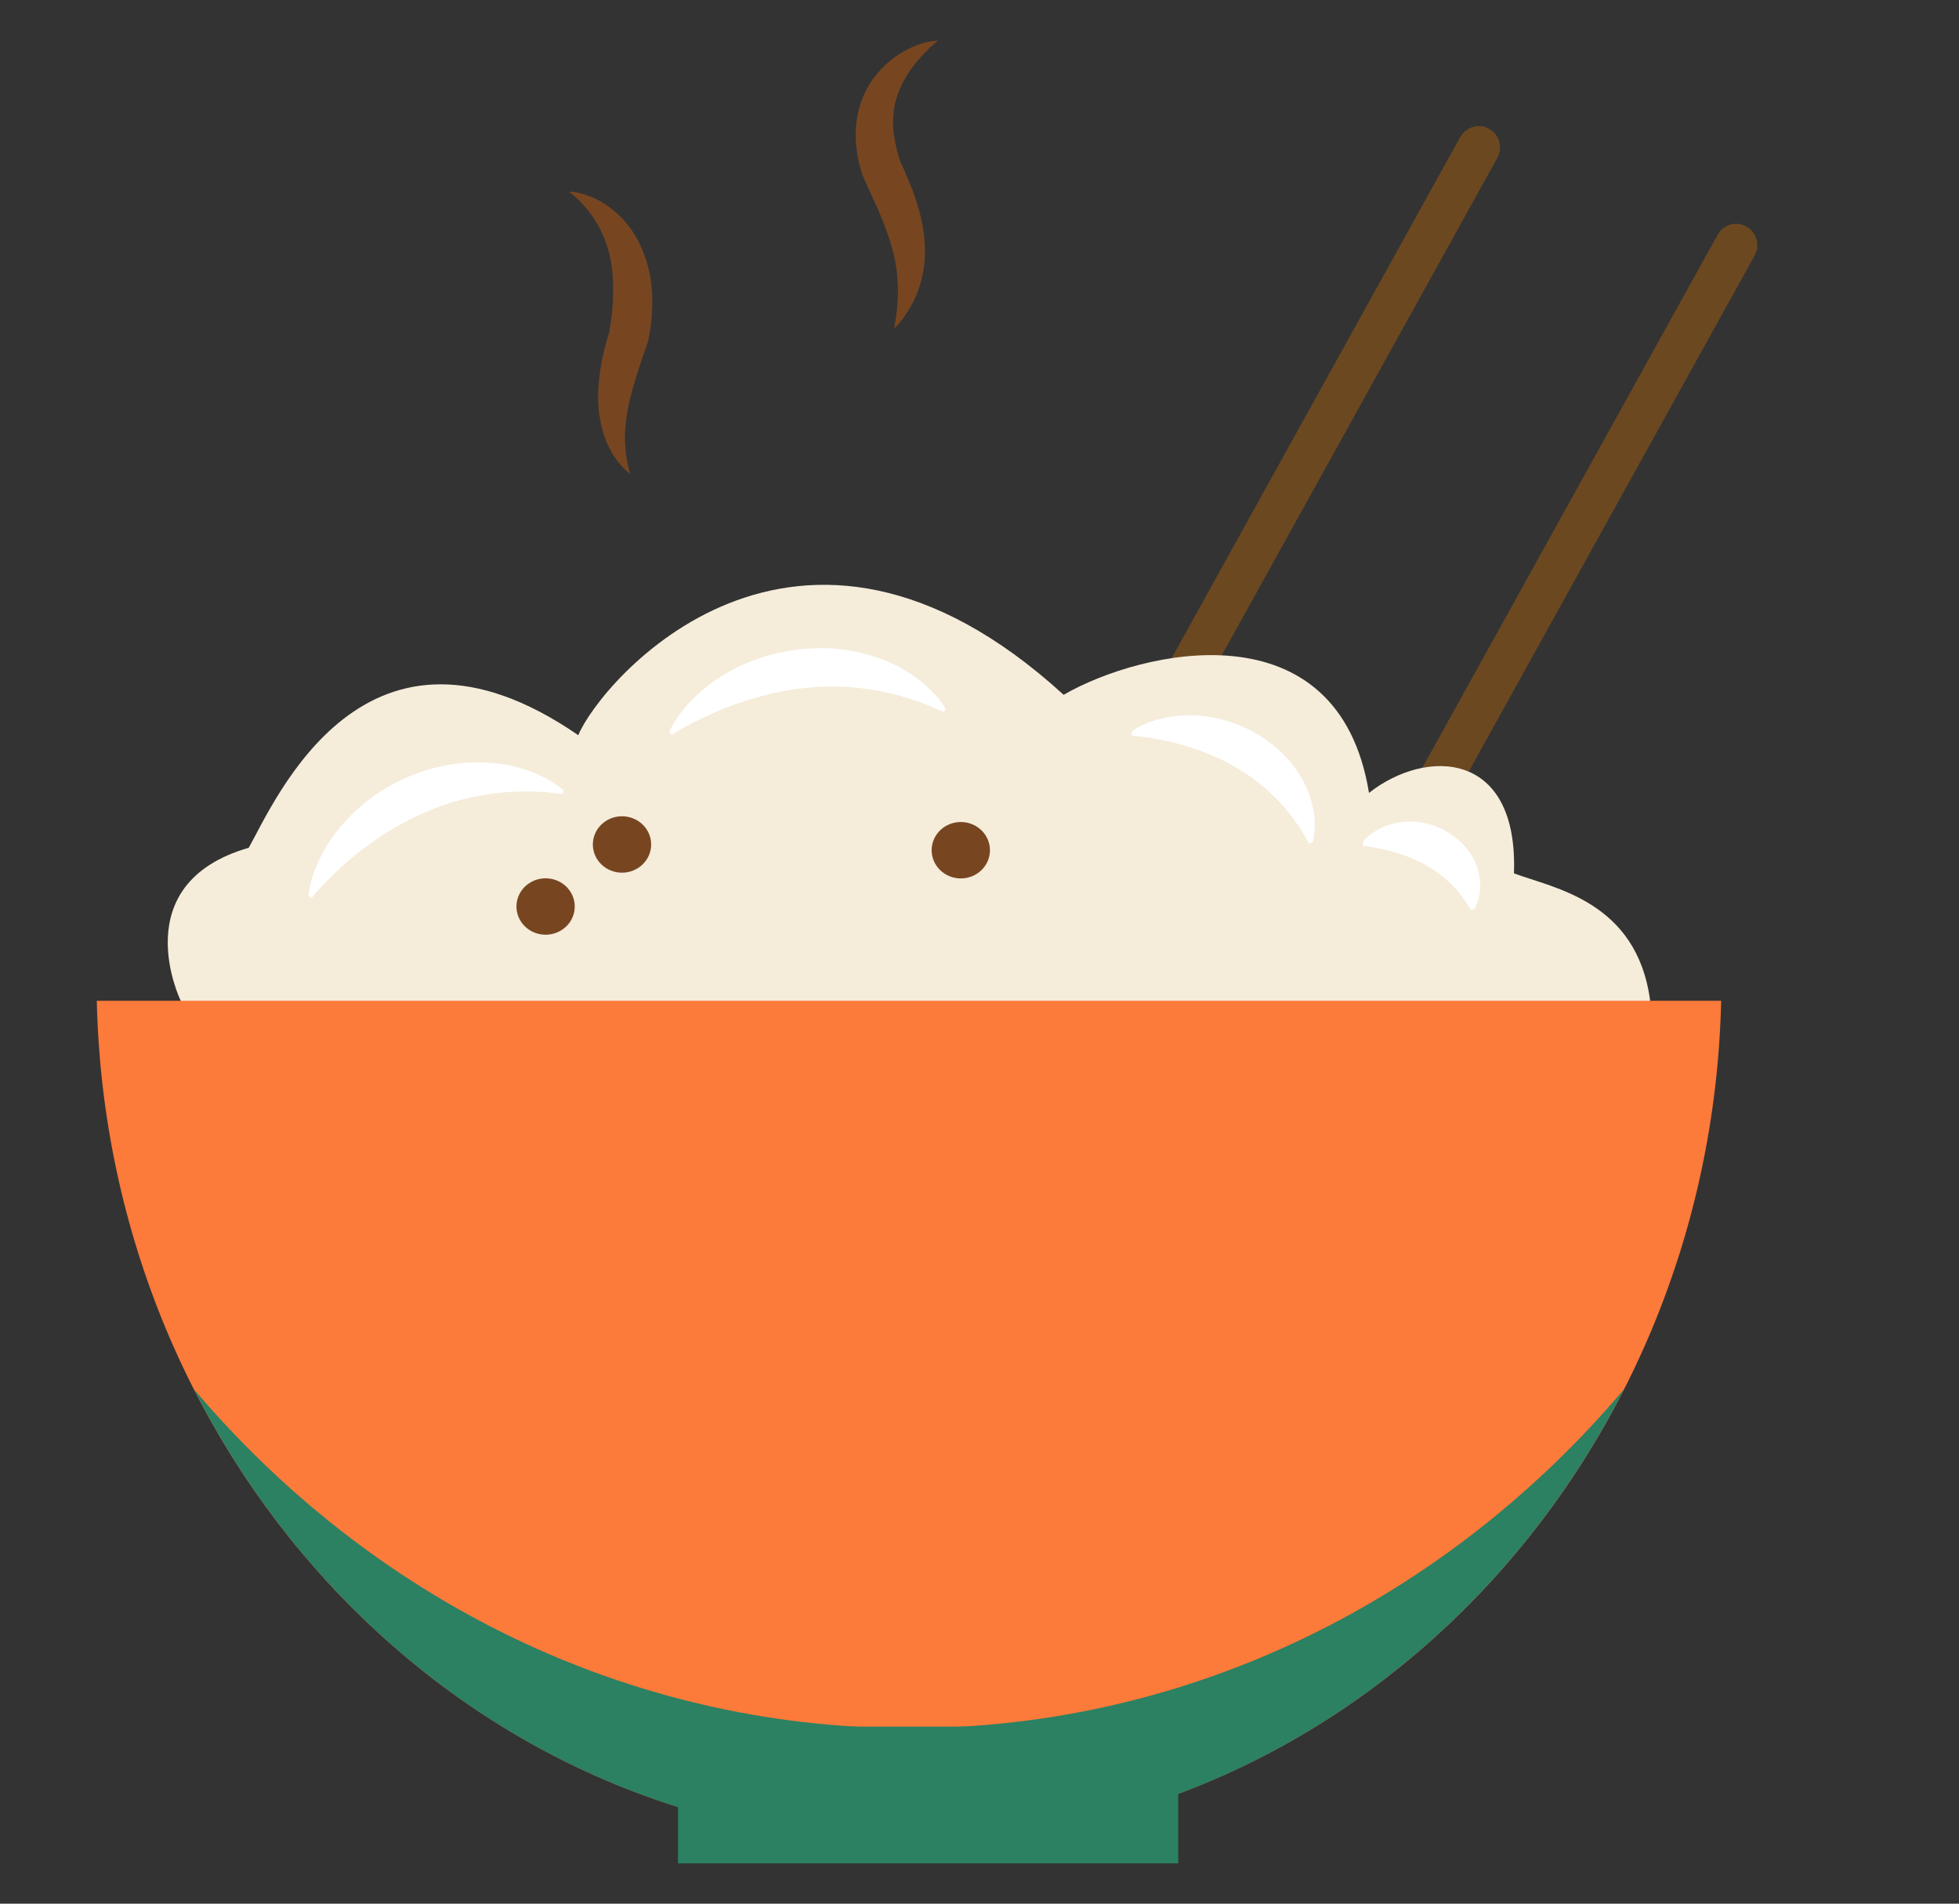<svg width="142" height="138" viewBox="0 0 142 138" fill="none" xmlns="http://www.w3.org/2000/svg">
<rect x="0" y="0" width="142" height="138" fill="#333333" stroke="none"/>
<path d="M105.847 9.935L79.85 56.882C79.439 57.62 79.703 58.567 80.447 58.983C81.181 59.4 82.12 59.125 82.531 58.387L108.538 11.441C108.949 10.702 108.684 9.755 107.941 9.339C107.197 8.922 106.258 9.197 105.847 9.935ZM124.506 17.017L98.499 63.963C98.088 64.701 98.352 65.648 99.096 66.064C99.829 66.481 100.769 66.207 101.18 65.468L127.187 18.522C127.597 17.783 127.333 16.837 126.59 16.42C125.856 16.003 124.917 16.269 124.506 17.017Z" fill="#6C4820"/>
<path d="M13.101 72.549C13.101 72.549 8.962 64.076 18.032 61.454C19.941 58.065 26.467 42.662 41.916 53.294C43.511 49.441 57.679 32.646 77.1 50.368C82.678 47.131 97.002 43.779 99.233 57.478C103.371 54.221 110.064 54.373 109.741 63.31C112.608 64.389 118.655 65.317 119.613 72.549C93.665 85.954 33.961 89.192 33.961 89.192L18.355 79.952L13.101 72.549Z" fill="#F5ECDA"/>
<path d="M7.015 72.549C7.788 106.375 33.844 133.554 65.888 133.554C97.931 133.554 123.987 106.375 124.76 72.549H7.015Z" fill="#FC7A3A"/>
<path d="M65.888 125.28C45.301 125.28 26.819 115.785 14.06 100.713C24.011 120.272 43.482 133.564 65.888 133.564C88.294 133.564 107.755 120.272 117.715 100.713C104.957 115.785 86.474 125.28 65.888 125.28Z" fill="#2B8162"/>
<path d="M48.511 53.057C48.511 53.057 48.52 53.038 48.54 52.991C48.56 52.943 48.589 52.887 48.628 52.801C48.667 52.726 48.716 52.622 48.785 52.517C48.843 52.404 48.922 52.281 49.01 52.148C49.186 51.874 49.421 51.571 49.704 51.23C49.773 51.145 49.851 51.059 49.929 50.974C50.008 50.889 50.096 50.804 50.174 50.709C50.35 50.529 50.536 50.359 50.742 50.179C50.947 49.999 51.162 49.819 51.397 49.639C51.514 49.545 51.632 49.469 51.759 49.374L52.141 49.119C52.405 48.948 52.679 48.778 52.963 48.627C53.109 48.551 53.256 48.466 53.403 48.399C53.55 48.324 53.706 48.248 53.863 48.182C54.019 48.106 54.176 48.04 54.342 47.983C54.508 47.916 54.665 47.85 54.831 47.794C55.164 47.68 55.507 47.557 55.859 47.472C56.035 47.424 56.211 47.377 56.387 47.339C56.563 47.301 56.749 47.263 56.935 47.225C57.297 47.15 57.669 47.112 58.041 47.065C58.413 47.027 58.784 47.008 59.166 46.989H59.724L60.007 46.998H60.144L60.281 47.008C61.025 47.055 61.749 47.159 62.434 47.33C63.119 47.49 63.764 47.708 64.361 47.964C64.508 48.03 64.655 48.096 64.792 48.163L65.203 48.361C65.467 48.513 65.712 48.655 65.946 48.806C66.064 48.882 66.171 48.958 66.279 49.034C66.387 49.109 66.494 49.185 66.592 49.261C66.69 49.337 66.788 49.412 66.876 49.488C66.925 49.526 66.964 49.564 67.013 49.602C67.052 49.639 67.101 49.677 67.14 49.715C67.306 49.876 67.453 50.009 67.59 50.151C67.659 50.217 67.717 50.283 67.786 50.349C67.845 50.406 67.903 50.482 67.952 50.548C68.06 50.671 68.148 50.785 68.216 50.889C68.295 50.993 68.353 51.078 68.402 51.154C68.451 51.221 68.49 51.287 68.51 51.325C68.529 51.362 68.549 51.381 68.549 51.381L68.412 51.627C68.412 51.627 68.334 51.599 68.197 51.533C68.06 51.467 67.854 51.381 67.6 51.268C67.473 51.202 67.326 51.154 67.169 51.088C67.013 51.031 66.837 50.955 66.651 50.889C66.465 50.813 66.269 50.757 66.054 50.69C65.946 50.653 65.839 50.624 65.731 50.586C65.624 50.548 65.506 50.511 65.389 50.482C65.154 50.416 64.909 50.349 64.655 50.283C64.4 50.226 64.136 50.17 63.862 50.113C63.314 50.009 62.737 49.923 62.14 49.857C61.534 49.791 60.917 49.772 60.281 49.763C60.125 49.753 59.958 49.772 59.802 49.772C59.645 49.782 59.479 49.782 59.322 49.791C59.166 49.8 58.999 49.819 58.843 49.829C58.686 49.838 58.52 49.848 58.364 49.876C58.041 49.914 57.718 49.942 57.405 49.999C57.248 50.028 57.092 50.047 56.925 50.075C56.769 50.103 56.612 50.132 56.456 50.17C56.142 50.226 55.839 50.302 55.536 50.378C55.379 50.416 55.233 50.454 55.086 50.501C54.939 50.539 54.792 50.577 54.645 50.624C54.352 50.709 54.068 50.794 53.794 50.889C53.52 50.974 53.246 51.078 52.982 51.173C52.718 51.268 52.473 51.372 52.229 51.467C51.984 51.571 51.749 51.665 51.534 51.77C51.094 51.968 50.693 52.167 50.34 52.338C49.988 52.517 49.685 52.678 49.44 52.82C49.196 52.962 49.01 53.076 48.883 53.152C48.824 53.19 48.775 53.218 48.736 53.246C48.706 53.265 48.687 53.275 48.687 53.275L48.511 53.057ZM22.377 64.938V64.872C22.377 64.824 22.387 64.758 22.396 64.673C22.406 64.588 22.426 64.484 22.445 64.351C22.465 64.228 22.504 64.086 22.543 63.934C22.621 63.622 22.739 63.262 22.905 62.855C22.944 62.751 22.993 62.647 23.042 62.543C23.091 62.439 23.14 62.325 23.189 62.221C23.297 62.003 23.424 61.776 23.551 61.539C23.678 61.303 23.835 61.075 24.001 60.829C24.079 60.706 24.167 60.593 24.255 60.47C24.343 60.347 24.431 60.224 24.529 60.11C24.725 59.873 24.93 59.627 25.155 59.4C25.263 59.286 25.381 59.163 25.498 59.05L25.86 58.699C25.987 58.586 26.114 58.472 26.251 58.358C26.388 58.254 26.515 58.131 26.662 58.027C26.946 57.819 27.23 57.601 27.533 57.412C27.68 57.308 27.836 57.222 27.993 57.118C28.149 57.024 28.316 56.938 28.472 56.853C28.795 56.673 29.138 56.522 29.47 56.361C29.813 56.209 30.165 56.077 30.508 55.954C30.684 55.897 30.86 55.84 31.046 55.783L31.31 55.708L31.447 55.67L31.584 55.642C32.298 55.462 33.022 55.339 33.727 55.291C34.431 55.234 35.116 55.253 35.762 55.31C35.918 55.329 36.085 55.348 36.231 55.367C36.388 55.386 36.535 55.405 36.691 55.433C36.985 55.49 37.269 55.556 37.542 55.632C37.679 55.66 37.807 55.708 37.934 55.746C38.061 55.783 38.188 55.821 38.306 55.869C38.423 55.916 38.541 55.954 38.648 55.992C38.707 56.011 38.756 56.03 38.815 56.058C38.863 56.087 38.922 56.105 38.971 56.134C39.176 56.228 39.372 56.314 39.538 56.408C39.627 56.456 39.705 56.493 39.783 56.541C39.861 56.579 39.93 56.636 40.008 56.673C40.145 56.759 40.272 56.844 40.37 56.919C40.478 56.995 40.566 57.062 40.634 57.109C40.703 57.156 40.761 57.203 40.791 57.232C40.83 57.26 40.84 57.279 40.84 57.279L40.791 57.563L40.556 57.535C40.4 57.516 40.184 57.497 39.901 57.459C39.764 57.44 39.607 57.431 39.431 57.421C39.264 57.412 39.079 57.402 38.873 57.393C38.678 57.374 38.462 57.383 38.247 57.383H37.552C37.308 57.393 37.053 57.402 36.799 57.421C36.535 57.44 36.27 57.469 35.997 57.497C35.449 57.563 34.871 57.658 34.275 57.781C33.678 57.904 33.081 58.065 32.474 58.264C32.318 58.311 32.171 58.368 32.024 58.415C31.877 58.472 31.721 58.519 31.574 58.576C31.427 58.633 31.28 58.699 31.134 58.756C30.987 58.822 30.83 58.879 30.694 58.946C30.4 59.078 30.106 59.201 29.823 59.352C29.676 59.428 29.539 59.495 29.392 59.57C29.255 59.646 29.118 59.722 28.971 59.797C28.688 59.949 28.424 60.119 28.159 60.271C28.022 60.347 27.895 60.441 27.768 60.517C27.641 60.602 27.514 60.678 27.386 60.773C27.142 60.943 26.897 61.113 26.662 61.284C26.427 61.454 26.202 61.625 25.987 61.795C25.772 61.965 25.567 62.136 25.361 62.306C25.165 62.477 24.97 62.638 24.803 62.798C24.451 63.12 24.128 63.423 23.854 63.698C23.58 63.972 23.345 64.219 23.16 64.427C22.974 64.635 22.827 64.796 22.739 64.919C22.69 64.976 22.66 65.023 22.631 65.052C22.612 65.08 22.592 65.099 22.592 65.099L22.377 64.938ZM82.022 53.029C82.022 53.029 82.042 53.019 82.071 52.991C82.1 52.972 82.149 52.934 82.218 52.896C82.276 52.858 82.355 52.801 82.453 52.754C82.541 52.697 82.648 52.641 82.775 52.584C83.02 52.461 83.314 52.347 83.666 52.233C83.754 52.205 83.842 52.177 83.94 52.158C84.028 52.129 84.126 52.11 84.224 52.082C84.419 52.035 84.625 51.997 84.85 51.959C85.29 51.883 85.76 51.845 86.259 51.855C86.513 51.855 86.767 51.864 87.032 51.893C87.159 51.902 87.296 51.912 87.433 51.94C87.57 51.959 87.697 51.978 87.834 51.997C88.108 52.044 88.372 52.11 88.656 52.177C88.793 52.215 88.93 52.252 89.067 52.3C89.204 52.338 89.341 52.394 89.478 52.442C89.615 52.489 89.752 52.546 89.889 52.593C90.026 52.65 90.153 52.707 90.29 52.773C90.564 52.887 90.818 53.038 91.073 53.18C91.327 53.332 91.581 53.492 91.816 53.663C91.934 53.748 92.051 53.843 92.168 53.928C92.286 54.023 92.403 54.108 92.511 54.203C92.951 54.581 93.352 54.998 93.695 55.443C94.037 55.878 94.321 56.333 94.556 56.787C94.615 56.901 94.663 57.014 94.712 57.128C94.761 57.241 94.81 57.346 94.849 57.459C94.928 57.686 95.006 57.904 95.065 58.112C95.094 58.217 95.123 58.321 95.143 58.425C95.162 58.529 95.192 58.624 95.202 58.728C95.221 58.822 95.231 58.926 95.251 59.012C95.26 59.059 95.27 59.106 95.27 59.144C95.27 59.192 95.28 59.239 95.28 59.286C95.29 59.466 95.309 59.627 95.299 59.788C95.299 59.94 95.299 60.081 95.29 60.214C95.28 60.347 95.27 60.46 95.251 60.564C95.241 60.668 95.221 60.754 95.211 60.829C95.202 60.896 95.182 60.952 95.172 60.99C95.162 61.028 95.162 61.047 95.162 61.047L94.898 61.17C94.898 61.17 94.869 61.113 94.81 61.019C94.751 60.915 94.673 60.773 94.566 60.583C94.517 60.489 94.448 60.394 94.38 60.28C94.311 60.176 94.233 60.053 94.155 59.93C94.076 59.807 93.978 59.674 93.881 59.542C93.783 59.409 93.695 59.258 93.577 59.116C93.46 58.974 93.343 58.822 93.225 58.671C93.098 58.519 92.961 58.368 92.824 58.217C92.54 57.914 92.227 57.601 91.885 57.298C91.542 56.995 91.18 56.692 90.789 56.408C90.593 56.266 90.388 56.134 90.192 56.001C89.987 55.878 89.781 55.746 89.566 55.623C89.35 55.499 89.145 55.376 88.92 55.263L88.597 55.092C88.49 55.045 88.372 54.988 88.264 54.941C88.049 54.837 87.824 54.752 87.599 54.657C87.374 54.572 87.159 54.486 86.944 54.401C86.728 54.326 86.513 54.25 86.298 54.184C86.083 54.108 85.877 54.051 85.672 53.994C85.261 53.881 84.869 53.776 84.507 53.701C84.145 53.625 83.803 53.559 83.509 53.511C83.206 53.464 82.942 53.426 82.727 53.398C82.511 53.37 82.335 53.35 82.228 53.35C82.169 53.35 82.13 53.341 82.1 53.341H82.051L82.022 53.029ZM98.792 61.028C98.792 61.028 98.802 61.019 98.822 60.99C98.841 60.971 98.871 60.934 98.91 60.886C98.949 60.839 98.998 60.791 99.057 60.735C99.115 60.678 99.184 60.621 99.262 60.555C99.419 60.422 99.614 60.29 99.839 60.167C100.064 60.044 100.329 59.911 100.622 59.816C101.199 59.618 101.894 59.504 102.628 59.57C102.814 59.58 103 59.608 103.186 59.646C103.274 59.665 103.371 59.684 103.469 59.712C103.557 59.731 103.655 59.76 103.743 59.788C103.929 59.845 104.115 59.911 104.291 59.987C104.477 60.062 104.653 60.157 104.82 60.252C104.996 60.347 105.162 60.46 105.319 60.574C105.397 60.631 105.475 60.697 105.553 60.754C105.632 60.82 105.71 60.877 105.778 60.943C105.925 61.075 106.062 61.218 106.189 61.359C106.317 61.511 106.434 61.653 106.542 61.814C106.757 62.126 106.923 62.458 107.041 62.779C107.099 62.941 107.148 63.101 107.187 63.262C107.227 63.423 107.246 63.584 107.266 63.736C107.275 63.811 107.285 63.887 107.285 63.963C107.285 64.039 107.295 64.105 107.285 64.181V64.484C107.285 64.522 107.275 64.55 107.275 64.588C107.256 64.72 107.246 64.834 107.217 64.948C107.197 65.061 107.168 65.156 107.138 65.26C107.109 65.355 107.08 65.44 107.05 65.516C107.021 65.591 106.992 65.648 106.972 65.705C106.953 65.752 106.923 65.799 106.913 65.818C106.904 65.847 106.894 65.856 106.894 65.856L106.63 65.979C106.63 65.979 106.61 65.951 106.571 65.885C106.532 65.828 106.483 65.743 106.414 65.629C106.346 65.516 106.258 65.392 106.16 65.241C106.111 65.165 106.052 65.09 105.994 65.014C105.935 64.938 105.876 64.843 105.798 64.758C105.729 64.673 105.651 64.588 105.583 64.493C105.504 64.408 105.416 64.313 105.328 64.228C105.152 64.048 104.957 63.868 104.751 63.688C104.546 63.508 104.321 63.329 104.086 63.168C103.968 63.083 103.841 63.007 103.724 62.931C103.597 62.855 103.469 62.78 103.342 62.713C103.215 62.638 103.088 62.571 102.951 62.505C102.824 62.439 102.687 62.373 102.55 62.316C102.422 62.249 102.285 62.202 102.148 62.145C102.011 62.098 101.884 62.041 101.747 61.994C101.61 61.947 101.483 61.909 101.356 61.861C101.229 61.814 101.102 61.776 100.974 61.748C100.73 61.681 100.485 61.615 100.27 61.568C100.045 61.52 99.849 61.483 99.663 61.445C99.477 61.416 99.321 61.388 99.194 61.369C99.066 61.35 98.959 61.341 98.89 61.331C98.822 61.322 98.783 61.322 98.783 61.322L98.792 61.028Z" fill="white"/>
<path d="M37.435 65.714C37.435 66.257 37.657 66.777 38.054 67.16C38.45 67.544 38.988 67.759 39.548 67.759C40.109 67.759 40.646 67.544 41.043 67.16C41.439 66.777 41.662 66.257 41.662 65.714C41.662 65.172 41.439 64.652 41.043 64.268C40.646 63.885 40.109 63.669 39.548 63.669C38.988 63.669 38.45 63.885 38.054 64.268C37.657 64.652 37.435 65.172 37.435 65.714Z" fill="#774621"/>
<path d="M42.973 61.218C42.973 61.76 43.195 62.28 43.592 62.663C43.988 63.047 44.526 63.262 45.086 63.262C45.647 63.262 46.184 63.047 46.581 62.663C46.977 62.28 47.2 61.76 47.2 61.218C47.2 60.675 46.977 60.155 46.581 59.772C46.184 59.388 45.647 59.173 45.086 59.173C44.526 59.173 43.988 59.388 43.592 59.772C43.195 60.155 42.973 60.675 42.973 61.218Z" fill="#774621"/>
<path d="M67.531 61.634C67.531 62.176 67.754 62.696 68.15 63.08C68.547 63.463 69.084 63.679 69.645 63.679C70.205 63.679 70.743 63.463 71.139 63.08C71.536 62.696 71.758 62.176 71.758 61.634C71.758 61.092 71.536 60.572 71.139 60.188C70.743 59.804 70.205 59.589 69.645 59.589C69.084 59.589 68.547 59.804 68.15 60.188C67.754 60.572 67.531 61.092 67.531 61.634Z" fill="#774621"/>
<path d="M49.147 125.166H85.407V135.078H49.147V125.166Z" fill="#2B8162"/>
<path d="M41.251 13.892C41.535 13.892 41.808 13.949 42.082 14.015C42.219 14.053 42.356 14.091 42.493 14.139C42.63 14.186 42.758 14.233 42.895 14.29C43.032 14.347 43.159 14.404 43.286 14.47C43.413 14.536 43.54 14.602 43.667 14.678C43.795 14.754 43.912 14.83 44.029 14.915C44.147 15 44.264 15.085 44.382 15.18C44.607 15.36 44.832 15.559 45.037 15.767C45.135 15.871 45.243 15.975 45.331 16.089C45.419 16.202 45.517 16.316 45.605 16.43L45.859 16.789C45.937 16.912 46.016 17.035 46.094 17.168C46.172 17.291 46.231 17.424 46.309 17.556L46.407 17.755L46.495 17.954C46.554 18.086 46.622 18.219 46.661 18.361L46.808 18.777C46.857 18.919 46.886 19.052 46.935 19.194C46.975 19.336 47.014 19.478 47.043 19.61L47.131 20.036C47.16 20.178 47.17 20.32 47.19 20.462C47.239 20.746 47.248 21.03 47.268 21.314C47.278 21.456 47.278 21.599 47.278 21.741V22.166C47.268 22.451 47.248 22.725 47.239 23.009C47.209 23.284 47.18 23.558 47.141 23.833C47.092 24.107 47.053 24.372 46.994 24.647L46.975 24.741L46.955 24.808L46.544 26.001L46.348 26.587L46.163 27.165C46.104 27.354 46.045 27.553 45.986 27.742C45.928 27.932 45.869 28.131 45.82 28.32C45.712 28.708 45.624 29.087 45.546 29.475C45.507 29.664 45.468 29.863 45.438 30.062C45.409 30.261 45.38 30.45 45.36 30.649C45.35 30.744 45.341 30.848 45.331 30.942C45.321 31.046 45.321 31.141 45.311 31.236C45.301 31.34 45.301 31.435 45.301 31.539V31.993L45.311 32.145L45.321 32.296L45.331 32.447L45.36 32.76C45.37 32.864 45.38 32.968 45.399 33.072C45.429 33.281 45.468 33.489 45.517 33.707L45.595 34.029C45.624 34.133 45.654 34.246 45.683 34.36C45.595 34.284 45.507 34.218 45.419 34.142C45.331 34.066 45.252 33.981 45.164 33.896C45.076 33.811 45.008 33.726 44.93 33.64C44.851 33.555 44.783 33.461 44.714 33.366C44.577 33.176 44.44 32.978 44.323 32.769C44.264 32.665 44.206 32.561 44.157 32.457L44.078 32.296L44.01 32.135C43.961 32.022 43.912 31.917 43.873 31.804L43.755 31.463C43.716 31.349 43.687 31.236 43.658 31.122C43.628 31.009 43.599 30.895 43.57 30.772C43.521 30.535 43.482 30.308 43.442 30.071C43.413 29.835 43.384 29.598 43.374 29.361C43.345 28.888 43.354 28.415 43.384 27.951C43.403 27.714 43.423 27.487 43.452 27.26C43.482 27.032 43.511 26.805 43.55 26.578C43.589 26.351 43.628 26.124 43.677 25.906C43.726 25.688 43.775 25.461 43.834 25.243C43.883 25.026 43.951 24.808 44.01 24.599C44.069 24.382 44.137 24.174 44.196 23.965L44.157 24.136C44.186 23.899 44.225 23.672 44.264 23.435L44.352 22.744L44.411 22.053C44.421 21.826 44.44 21.599 44.44 21.371C44.44 21.144 44.45 20.917 44.44 20.69L44.431 20.349L44.411 20.017C44.411 19.961 44.401 19.904 44.401 19.847L44.382 19.677C44.372 19.563 44.362 19.45 44.343 19.345L44.294 19.014C44.274 18.9 44.255 18.796 44.225 18.683L44.196 18.522L44.157 18.361C44.127 18.257 44.108 18.143 44.069 18.039C44.039 17.935 44.01 17.821 43.971 17.717L43.853 17.395L43.726 17.083L43.579 16.77C43.531 16.666 43.472 16.562 43.423 16.458C43.364 16.354 43.305 16.259 43.247 16.155C43.188 16.051 43.12 15.956 43.061 15.852C42.992 15.757 42.924 15.653 42.855 15.559C42.718 15.36 42.562 15.17 42.395 14.981C42.317 14.886 42.229 14.792 42.141 14.697C42.053 14.602 41.965 14.508 41.867 14.423C41.662 14.233 41.466 14.063 41.251 13.892ZM67.991 2.939C67.796 3.1 67.62 3.261 67.443 3.422C67.355 3.507 67.267 3.583 67.189 3.668C67.111 3.753 67.023 3.829 66.944 3.924L66.827 4.047C66.788 4.094 66.749 4.132 66.71 4.179C66.631 4.265 66.563 4.35 66.484 4.435C66.416 4.52 66.347 4.615 66.269 4.7L66.074 4.965L65.888 5.23L65.712 5.505L65.555 5.779C65.506 5.874 65.457 5.969 65.408 6.054C65.32 6.234 65.232 6.423 65.164 6.612L65.105 6.754L65.056 6.896C65.027 6.991 64.987 7.086 64.968 7.18C64.948 7.275 64.909 7.37 64.89 7.464L64.831 7.748C64.811 7.843 64.802 7.938 64.792 8.032C64.772 8.127 64.772 8.222 64.763 8.316C64.743 8.506 64.743 8.695 64.733 8.884C64.733 8.979 64.743 9.074 64.743 9.168V9.31C64.743 9.358 64.753 9.405 64.763 9.452L64.792 9.736L64.841 10.03C64.86 10.219 64.919 10.418 64.948 10.607C64.968 10.702 64.997 10.797 65.017 10.901C65.046 10.995 65.066 11.09 65.095 11.194C65.154 11.393 65.222 11.582 65.281 11.772L65.232 11.649C65.33 11.876 65.438 12.103 65.545 12.34C65.643 12.576 65.751 12.813 65.849 13.05C66.054 13.533 66.24 14.034 66.406 14.546C66.494 14.801 66.563 15.066 66.641 15.322C66.71 15.587 66.778 15.852 66.827 16.127C66.856 16.259 66.876 16.401 66.905 16.534C66.925 16.676 66.944 16.808 66.964 16.95C67.003 17.225 67.023 17.509 67.032 17.783C67.042 18.067 67.042 18.342 67.032 18.626C67.023 18.91 66.993 19.184 66.954 19.468C66.915 19.743 66.856 20.017 66.788 20.292C66.719 20.567 66.641 20.832 66.543 21.087C66.494 21.22 66.445 21.343 66.387 21.475L66.211 21.854C66.083 22.1 65.956 22.337 65.809 22.564C65.741 22.678 65.663 22.791 65.584 22.905L65.467 23.066L65.359 23.217C65.193 23.426 65.007 23.634 64.821 23.823C64.85 23.558 64.909 23.302 64.939 23.047L64.968 22.858L64.987 22.668C64.997 22.545 65.027 22.422 65.027 22.29C65.036 22.166 65.056 22.043 65.056 21.92L65.076 21.551L65.085 21.191V20.832C65.076 20.595 65.066 20.358 65.046 20.122C65.046 20.008 65.027 19.885 65.017 19.771C65.007 19.658 64.987 19.544 64.968 19.43C64.939 19.203 64.89 18.976 64.85 18.749C64.802 18.522 64.753 18.304 64.694 18.086C64.635 17.869 64.567 17.641 64.498 17.424C64.43 17.206 64.352 16.988 64.273 16.77L64.156 16.439L64.029 16.108L63.892 15.776L63.755 15.445L63.461 14.782L63.158 14.11L62.845 13.428C62.737 13.201 62.639 12.965 62.532 12.728L62.502 12.652L62.492 12.605C62.414 12.349 62.346 12.103 62.277 11.848C62.248 11.715 62.219 11.592 62.199 11.459C62.17 11.327 62.14 11.204 62.13 11.071C62.091 10.806 62.052 10.541 62.042 10.267C62.033 10.134 62.023 9.992 62.023 9.86L62.033 9.452C62.033 9.386 62.033 9.32 62.042 9.244L62.062 9.036C62.082 8.903 62.091 8.761 62.111 8.629C62.16 8.354 62.209 8.08 62.287 7.815C62.355 7.55 62.453 7.285 62.551 7.029C62.61 6.906 62.669 6.773 62.727 6.65C62.786 6.527 62.855 6.404 62.923 6.281C62.992 6.158 63.06 6.044 63.138 5.931L63.256 5.76C63.295 5.704 63.334 5.647 63.383 5.599C63.539 5.382 63.725 5.173 63.911 4.975C64.009 4.88 64.097 4.785 64.195 4.691C64.293 4.605 64.391 4.511 64.498 4.426C64.606 4.34 64.704 4.265 64.811 4.179L65.134 3.952C65.359 3.81 65.584 3.678 65.809 3.564C66.044 3.45 66.279 3.346 66.514 3.261C66.749 3.166 66.993 3.1 67.248 3.034C67.483 3.005 67.737 2.958 67.991 2.939Z" fill="#774621"/>
</svg>
